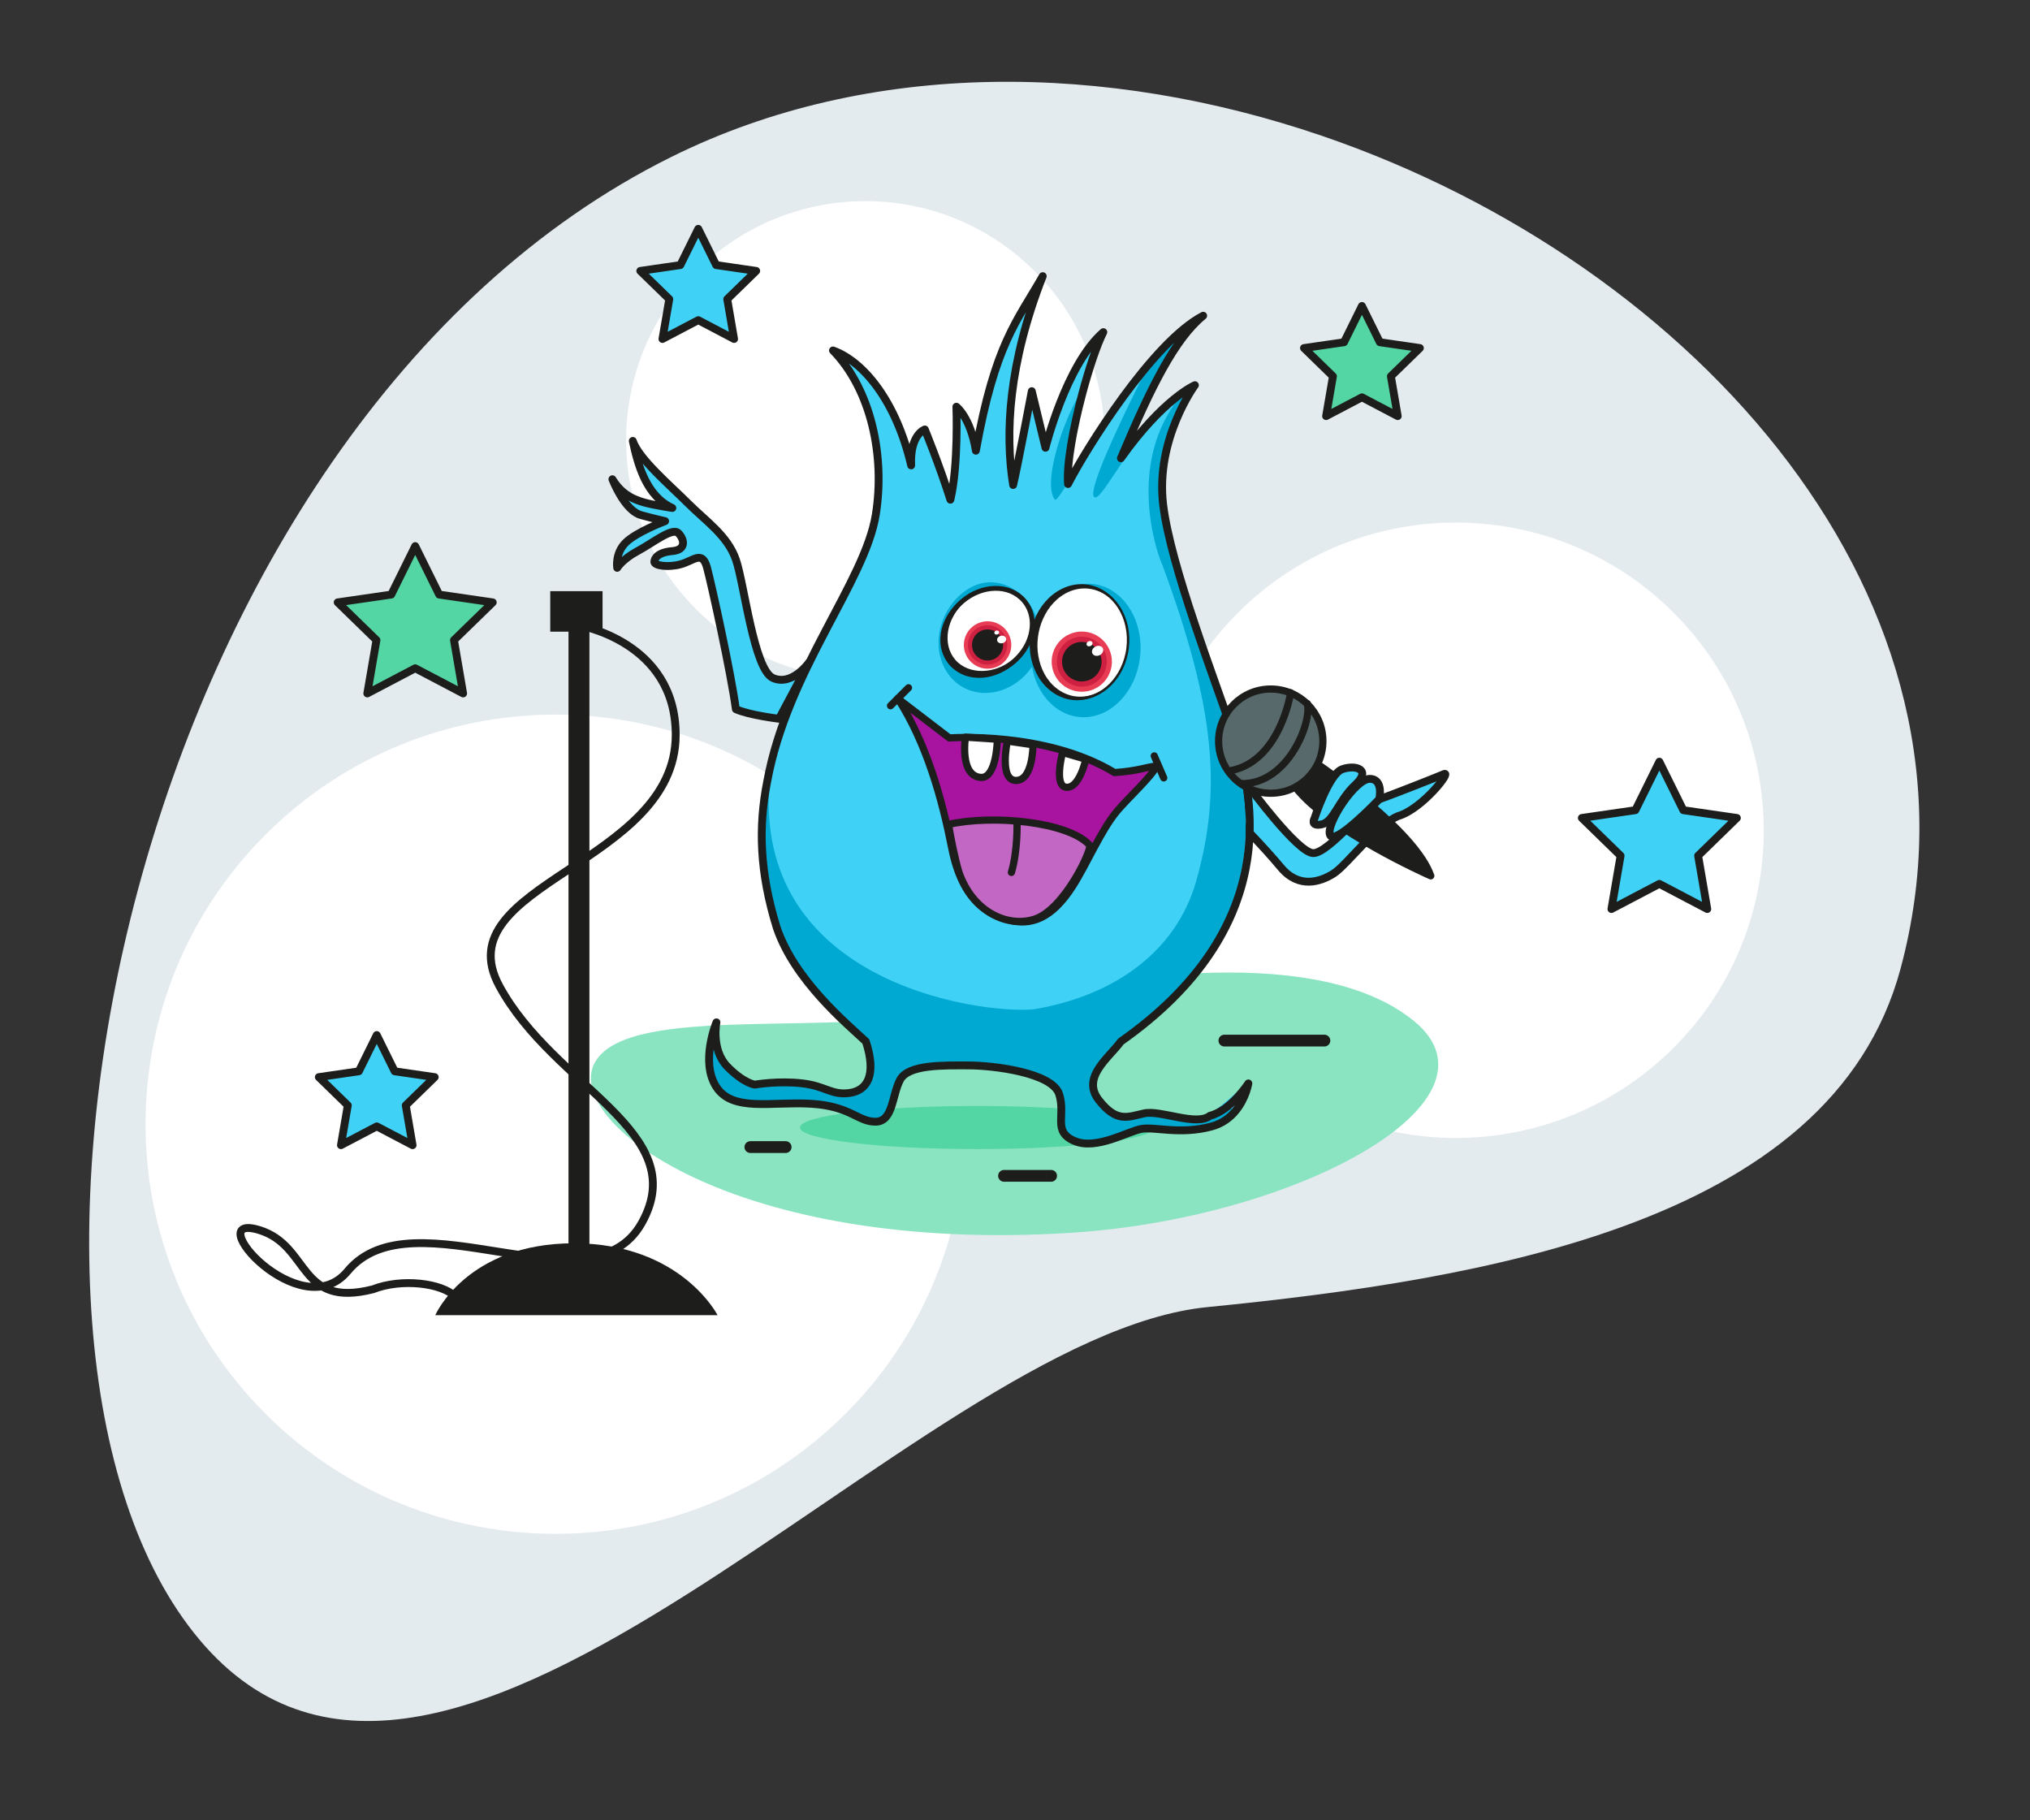 <svg width="580" height="520" viewBox="0 0 580 520" fill="none" xmlns="http://www.w3.org/2000/svg">
<rect x="0" y="0" width="580" height="520" fill="#333333" stroke="none"/>
<path d="M57.008 468.418C127.72 552.532 261.211 381.67 344.962 373.397C385.535 369.379 428.343 363.322 464.018 350.242C502.744 336.078 533.06 313.684 543.005 276.756C571.237 171.896 484.576 75.308 377.636 38.783C316.446 17.896 248.612 16.663 191.864 44.802C35.935 122.118 -13.719 384.315 57.008 468.418Z" fill="#E4EBEF"/>
<path d="M241.536 238.41C287.277 284.105 287.279 358.193 241.538 403.89C195.798 449.587 121.637 449.588 75.894 403.893C30.152 358.198 30.151 284.11 75.892 238.412C121.632 192.716 195.793 192.714 241.536 238.41Z" fill="white"/>
<path d="M295.608 77.463C322.308 104.137 322.31 147.384 295.61 174.058C268.91 200.732 225.62 200.733 198.919 174.06C172.218 147.386 172.218 104.14 198.918 77.465C225.618 50.79 268.908 50.79 295.608 77.463Z" fill="white"/>
<path d="M478.157 175.022C512.516 209.347 512.517 265 478.159 299.325C443.8 333.651 388.092 333.653 353.733 299.328C319.373 265.003 319.371 209.35 353.73 175.025C388.088 140.698 443.796 140.697 478.156 175.022H478.157Z" fill="white"/>
<path d="M170.114 303.238C160.028 320.036 209.715 358.477 306.483 352.136C371.068 347.902 431.844 314.43 403.993 291.671C385.498 276.552 346.831 271.514 274.535 288.313C238.543 296.671 180.199 286.44 170.114 303.238Z" fill="#8AE4C2"/>
<path d="M204.672 310.17C209.382 317.359 220.354 314.279 231.707 314.961C243.07 315.642 245.036 320.09 250.122 320.09C255.213 320.09 254.815 312.563 257.173 308.12C259.525 303.673 269.713 304.011 276.764 304.011C283.815 304.011 300.662 306.071 302.622 312.23C304.572 318.389 300.662 322.831 306.924 325.568C313.191 328.309 322.203 322.837 326.123 322.15C330.033 321.469 337.095 323.861 346.106 321.469C349.323 320.616 351.589 318.791 353.168 316.812C356.025 313.249 356.675 309.15 356.675 309.15C356.675 309.15 355.488 310.202 353.807 311.634C351.407 313.695 348.013 316.57 345.714 318.384C341.794 321.463 331.601 316.672 326.907 317.702C322.197 318.722 319.072 320.433 313.975 313.931C308.884 307.439 316.719 301.961 320.253 297.17C366.476 264.663 358.249 227.033 352.771 210.615C347.277 194.187 334.447 161.482 332.326 143.799C330.086 125.042 341.407 109.682 341.407 109.682C341.407 109.682 332.396 113.443 320.259 130.552C328.969 109.929 335.693 96.489 343.765 89.837C329.27 97.364 310.243 127.999 305.152 137.919C304.706 132.296 306.655 121.818 309.185 112.268C311.124 104.945 313.411 98.169 315.237 94.531C304.588 103.77 298.707 127.564 298.707 127.564L294.798 111.394C294.798 111.394 290.641 133.407 289.465 138.198C287.113 123.486 288.133 103.518 297.929 78.538C290.485 91.537 284.299 97.954 278.821 128.401C277.253 118.813 273.252 115.836 273.252 115.836C273.252 115.836 273.891 132.473 271.539 142.398C268.402 132.478 264.24 122.333 264.24 122.333C264.24 122.333 259.939 123.712 260.331 132.602C256.029 114.124 246.609 102.842 237.99 99.762C248.962 111.05 252.887 130.027 250.24 146.599C247.157 165.914 225.02 191.108 219.194 222.934C215.606 235.139 216.616 247.355 220.719 260.881C221.089 262.136 221.503 263.392 221.927 264.663C227.029 279.723 241.91 292.041 247.393 297.17C250.53 306.758 247.785 311.2 242.7 311.881C237.598 312.563 236.04 309.15 229.37 309.15C222.711 309.15 215.665 309.488 215.665 309.488C215.665 309.488 212.529 309.15 207.83 304.359C203.131 299.568 204.694 291.698 204.694 291.698C204.694 291.698 199.978 302.991 204.672 310.17Z" fill="#40D2F6"/>
<path d="M356.734 224.549C356.734 224.549 370.778 243.707 375.23 243.707C379.682 243.707 390.981 229.34 394.063 228.309C397.146 227.285 410.159 222.15 412.559 221.126C414.954 220.101 406.394 231.046 399.547 233.1C393.381 235.493 384.821 247.13 381.051 249.523C377.286 251.916 371.121 253.971 365.982 247.812C360.842 241.652 354.339 235.15 354.339 235.15L356.734 224.549Z" fill="#40D2F6" stroke="#1D1D1B" stroke-width="2.243" stroke-miterlimit="10" stroke-linecap="round" stroke-linejoin="round"/>
<path d="M231.137 189.246C231.137 189.246 226.341 196.087 220.864 193.694C215.386 191.301 212.642 166.665 210.246 159.824C207.851 152.984 201.686 148.874 196.547 143.745C191.407 138.611 182.503 131.084 180.795 125.955C182.165 132.457 184.56 141.69 192.095 145.113C183.873 143.745 178.739 143.058 174.969 136.899C176.338 140.322 179.421 146.138 183.191 147.163C186.955 148.187 190.038 148.874 190.038 148.874C190.038 148.874 181.816 151.954 178.738 155.033C175.656 158.113 176.343 162.217 176.343 162.217C176.343 162.217 177.713 159.824 182.165 157.426C186.617 155.033 192.095 150.586 193.808 152.292C195.521 153.998 196.203 157.083 192.095 157.426C187.986 157.77 186.955 159.481 186.955 160.506C186.955 161.53 190.72 162.217 194.49 161.192C198.254 160.168 200.655 157.088 202.024 162.217C203.394 167.352 208.872 192.326 210.246 202.589C214.011 204.301 222.577 205.326 222.577 205.326L231.137 189.246Z" fill="#40D2F6" stroke="#1D1D1B" stroke-width="2.243" stroke-miterlimit="10" stroke-linecap="round" stroke-linejoin="round"/>
<path d="M329.807 322.091C329.807 325.492 307.141 328.25 279.181 328.25C251.22 328.25 228.554 325.492 228.554 322.091C228.554 318.69 251.22 315.932 279.181 315.932C307.141 315.932 329.807 318.69 329.807 322.091Z" fill="#53D6A4"/>
<path d="M204.656 310.513C209.328 317.702 220.219 314.623 231.492 315.304C242.775 315.986 244.719 320.433 249.772 320.433C254.826 320.433 254.434 312.906 256.77 308.464C259.106 304.016 269.219 304.354 276.216 304.354C283.214 304.354 299.937 306.414 301.887 312.573C303.825 318.733 299.937 323.175 306.161 325.911C312.38 328.653 321.327 323.18 325.221 322.493C329.104 321.812 336.112 324.205 345.059 321.812C348.254 320.959 350.499 319.135 352.067 317.155C352.266 315.465 348.324 318.169 344.667 318.733C340.773 321.812 330.661 317.021 326 318.051C321.327 319.071 318.223 320.782 313.159 314.28C308.105 307.788 315.887 302.31 319.389 297.519C365.273 265.012 357.105 227.381 351.665 210.964C346.214 194.536 333.475 161.831 331.37 144.148C329.147 125.391 340.381 110.031 340.381 110.031C340.381 110.031 331.434 113.792 319.389 130.901C328.035 110.278 334.71 96.838 342.723 90.186C328.336 97.713 309.443 128.347 304.395 138.267C303.949 132.645 305.887 122.167 308.401 112.617C302.692 122.569 298.047 138.643 301.409 142.747C302.697 144.325 323.706 103.298 327.186 106.168C313.363 133.788 311.489 141.036 312.617 142.001C314.765 143.842 324.2 122.591 335.779 115.128C321.58 134.909 331.45 160.275 332.041 161.225C347.245 202.294 349.146 225.643 341.756 251.733C336.246 271.171 319.185 284.326 295.426 288.313C279.852 289.804 211.922 280.474 220.332 218.888C212.862 235.311 221.342 263.735 221.766 265.012C226.83 280.072 241.604 292.39 247.044 297.519C250.159 307.106 247.436 311.549 242.383 312.23C237.319 312.911 235.691 310.524 229.156 309.499C222.55 308.464 215.547 309.376 215.547 309.837C215.547 309.837 212.432 309.499 207.771 304.708C203.109 299.917 204.656 292.047 204.656 292.047C204.656 292.047 199.995 303.335 204.656 310.513Z" fill="#00A9D2"/>
<path d="M256.507 199.537L271.243 210.809C271.243 210.809 298.643 208.738 318.443 220.697C325.349 220.235 327.422 219.087 330.414 218.856C329.264 221.614 322.154 228.111 319.131 231.738C314.528 237.259 310.613 246.69 306.548 253.069C300.452 262.63 294.405 264.529 288.052 262.791C282.639 261.31 274.954 257.646 271.936 242.318C269.17 228.288 264.793 212.418 256.507 199.537Z" fill="#A8139F" stroke="#1D1D1B" stroke-width="2.056" stroke-miterlimit="10" stroke-linecap="round" stroke-linejoin="round"/>
<path d="M274.003 249.217C277.918 260.489 287.821 265.066 295.614 262.555C304.163 259.797 312.176 242.35 311.3 241.4C305.13 234.71 283.67 232.661 270.99 235.504C271.662 239.362 272.752 245.054 274.003 249.217Z" fill="#C267C3" stroke="#1D1D1B" stroke-width="2.056" stroke-miterlimit="10" stroke-linecap="round" stroke-linejoin="round"/>
<path d="M259.574 196.473L254.434 201.608" stroke="#1D1D1B" stroke-width="2.056" stroke-miterlimit="10" stroke-linecap="round" stroke-linejoin="round"/>
<path d="M329.786 215.932L332.498 222.215" stroke="#1D1D1B" stroke-width="2.056" stroke-miterlimit="10" stroke-linecap="round" stroke-linejoin="round"/>
<path d="M295.141 212.767C295.141 212.767 295.195 222.961 290.286 222.95C285.383 222.939 287.821 211.694 287.821 211.694L295.141 212.767Z" fill="white" stroke="#1D1D1B" stroke-width="2.056" stroke-miterlimit="10" stroke-linecap="round" stroke-linejoin="round"/>
<path d="M275.846 210.578C275.846 210.578 274.1 221.63 280.222 222.081C284.814 222.419 284.959 211.179 284.959 211.179L275.846 210.578Z" fill="white" stroke="#1D1D1B" stroke-width="2.056" stroke-miterlimit="10" stroke-linecap="round" stroke-linejoin="round"/>
<path d="M310.227 216.887C310.227 216.887 308.406 225.455 304.518 224.881C301.092 224.377 303.584 214.945 303.584 214.945L310.227 216.887Z" fill="white" stroke="#1D1D1B" stroke-width="2.056" stroke-miterlimit="10" stroke-linecap="round" stroke-linejoin="round"/>
<path d="M288.971 249.217C290.813 243.004 290.582 235.188 290.582 235.188" stroke="#1D1D1B" stroke-width="2.073" stroke-miterlimit="10" stroke-linecap="round" stroke-linejoin="round"/>
<path d="M271.479 173.199C272.193 172.153 273.037 171.161 273.987 170.265C280.566 164.052 288.67 165.651 293.75 172.046C294.856 173.43 295.657 174.997 296.178 176.66C299.507 170.946 306.537 166.042 312.514 166.847C321.08 168.001 326.982 177.427 325.704 187.9C325.633 188.503 325.536 189.102 325.414 189.697C323.491 199.225 315.951 205.857 307.88 204.768C301.226 203.872 296.183 197.981 294.856 190.491C294.137 191.516 293.331 192.498 292.391 193.388C285.824 199.596 276.382 199.451 271.297 193.061C266.963 187.605 267.199 179.353 271.479 173.199Z" fill="#00A9D2"/>
<path d="M292.52 171.531C288.434 166.804 280.545 166.938 274.895 171.82C274.097 172.51 273.37 173.277 272.725 174.111C268.998 178.892 268.595 185.169 272.092 189.203C276.189 193.925 284.078 193.791 289.717 188.914C291.548 187.32 292.918 185.437 293.804 183.452C295.614 179.305 295.292 174.712 292.52 171.531Z" fill="white" stroke="#1D1D1B" stroke-width="1.382" stroke-miterlimit="10"/>
<path d="M294.825 180.732C294.277 183.989 292.526 187.02 290.093 189.338C287.65 191.645 284.433 193.281 280.937 193.592C279.197 193.732 277.392 193.565 275.701 192.954C274.014 192.342 272.452 191.312 271.249 189.944C270.078 188.554 269.272 186.87 268.891 185.115C268.542 183.35 268.628 181.547 269.009 179.847C269.836 176.435 271.893 173.489 274.535 171.402C277.188 169.331 280.437 168.049 283.74 167.952C287.011 167.829 290.405 169.015 292.526 171.531C294.717 173.988 295.41 177.513 294.825 180.732ZM288.525 168.832C287 168.28 285.351 168.129 283.751 168.263C280.534 168.559 277.537 170.082 275.26 172.244C274.111 173.317 273.177 174.594 272.425 175.941C271.673 177.288 271.147 178.747 270.894 180.233C270.636 181.719 270.674 183.232 270.996 184.654C271.335 186.07 272 187.39 272.946 188.479C274.82 190.684 277.822 191.763 280.824 191.666C283.847 191.591 286.876 190.416 289.357 188.49C291.828 186.553 293.783 183.817 294.518 180.673C294.706 179.89 294.814 179.09 294.83 178.28C294.851 177.475 294.814 176.66 294.631 175.871C294.309 174.283 293.573 172.781 292.521 171.536C291.447 170.308 290.05 169.385 288.525 168.832Z" fill="#1D1D1B"/>
<path d="M288.74 182.631C287.843 179.004 284.175 176.783 280.539 177.679C276.909 178.575 274.686 182.24 275.583 185.872C276.479 189.499 280.147 191.72 283.783 190.824C287.419 189.928 289.637 186.263 288.74 182.631Z" fill="#E83C55"/>
<path d="M283.581 178.8C286.588 179.584 288.39 182.656 287.605 185.661C286.82 188.666 283.745 190.465 280.737 189.681C277.73 188.896 275.928 185.825 276.713 182.82C277.499 179.815 280.573 178.016 283.581 178.8V178.8Z" fill="#CE2041"/>
<path d="M283.156 179.92C283.725 180.051 284.263 180.293 284.739 180.631C285.214 180.97 285.618 181.398 285.928 181.893C286.238 182.388 286.447 182.938 286.544 183.514C286.64 184.089 286.623 184.678 286.492 185.246C286.361 185.815 286.119 186.352 285.78 186.827C285.441 187.302 285.012 187.706 284.517 188.015C284.022 188.325 283.471 188.534 282.895 188.63C282.319 188.727 281.73 188.709 281.161 188.578C280.011 188.314 279.014 187.604 278.389 186.606C277.763 185.607 277.56 184.401 277.825 183.252C278.09 182.104 278.8 181.108 279.8 180.483C280.8 179.858 282.007 179.656 283.156 179.92Z" fill="#1D1D1B"/>
<path d="M287.456 182.368C287.311 181.789 286.624 181.462 285.92 181.633C285.217 181.805 284.755 182.417 284.9 182.996C285.045 183.575 285.732 183.903 286.436 183.731C287.144 183.559 287.601 182.948 287.456 182.368Z" fill="white"/>
<path d="M285.458 180.534C285.383 180.228 285.018 180.051 284.642 180.142C284.266 180.233 284.024 180.56 284.1 180.866C284.175 181.172 284.54 181.349 284.916 181.258C285.292 181.167 285.534 180.845 285.458 180.534Z" fill="white"/>
<path d="M322.16 185.223C323.287 176.429 318.228 168.532 310.855 167.588C303.481 166.643 296.58 173.006 295.453 181.8C295.388 182.315 295.34 182.824 295.313 183.323C294.921 191.489 299.813 198.544 306.763 199.435C313.712 200.325 320.221 194.735 321.907 186.73C322.015 186.237 322.095 185.732 322.16 185.223Z" fill="white" stroke="#1D1D1B" stroke-width="0.691" stroke-miterlimit="10"/>
<path d="M320.597 190.792C319.796 192.557 318.738 194.22 317.385 195.636C316.037 197.047 314.426 198.244 312.589 199.022C310.763 199.805 308.723 200.17 306.693 199.993C304.668 199.8 302.676 199.081 300.973 197.927C299.271 196.774 297.821 195.239 296.747 193.49C295.683 191.73 294.932 189.788 294.54 187.771C294.157 185.755 294.09 183.692 294.341 181.655C294.625 179.627 295.205 177.642 296.086 175.791C296.979 173.937 298.191 172.256 299.668 170.823C301.15 169.401 302.928 168.274 304.867 167.582C306.805 166.896 308.916 166.697 310.919 167.03C312.928 167.362 314.813 168.231 316.381 169.449C317.96 170.662 319.211 172.234 320.156 173.94C321.107 175.646 321.714 177.524 322.047 179.434C322.385 181.344 322.412 183.302 322.165 185.217C321.928 187.143 321.402 189.032 320.597 190.792ZM321.961 179.45C321.595 177.556 320.881 175.732 319.888 174.101C318.889 172.47 317.552 171.053 315.989 169.997C314.426 168.945 312.616 168.296 310.78 168.135C307.069 167.802 303.487 169.53 301.032 172.18C299.776 173.495 298.787 175.05 298.041 176.703C297.284 178.355 296.795 180.131 296.564 181.939C296.322 183.742 296.349 185.593 296.666 187.379C296.978 189.166 297.536 190.926 298.417 192.514C300.135 195.69 303.17 198.244 306.838 198.871C308.658 199.172 310.565 199 312.348 198.383C314.125 197.761 315.779 196.736 317.165 195.411C318.54 194.08 319.684 192.492 320.521 190.749C321.348 189.005 321.902 187.127 322.165 185.212C322.38 183.297 322.326 181.344 321.961 179.45Z" fill="#1D1D1B"/>
<path d="M317.039 185.738C318.847 190.128 316.75 195.151 312.356 196.956C307.961 198.762 302.934 196.668 301.126 192.278C299.318 187.888 301.415 182.866 305.809 181.059C310.204 179.253 315.231 181.348 317.038 185.738H317.039Z" fill="#E83C55"/>
<path d="M315.452 185.781C313.658 182.272 309.356 180.877 305.844 182.663C302.332 184.455 300.936 188.753 302.724 192.262C304.518 195.77 308.819 197.165 312.332 195.379C315.849 193.587 317.245 189.289 315.452 185.781Z" fill="#CE2041"/>
<path d="M314.12 186.457C312.702 183.683 309.303 182.578 306.521 183.994C303.744 185.41 302.638 188.807 304.056 191.586C305.474 194.359 308.873 195.465 311.655 194.048C314.431 192.632 315.538 189.236 314.12 186.457Z" fill="#1D1D1B"/>
<path d="M315.092 185.163C314.748 184.487 313.803 184.284 312.982 184.702C312.16 185.12 311.773 186.006 312.117 186.682C312.461 187.358 313.406 187.562 314.227 187.143C315.049 186.725 315.436 185.839 315.092 185.163Z" fill="white"/>
<path d="M312.085 183.473C311.902 183.114 311.397 183.007 310.962 183.227C310.527 183.447 310.318 183.919 310.5 184.278C310.683 184.638 311.188 184.745 311.623 184.525C312.058 184.305 312.267 183.833 312.085 183.473Z" fill="white"/>
<path d="M204.672 310.513C209.382 317.702 220.354 314.623 231.707 315.304C243.07 315.986 245.036 320.433 250.122 320.433C255.213 320.433 254.815 312.906 257.173 308.464C259.525 304.016 269.713 304.354 276.764 304.354C283.815 304.354 300.662 306.414 302.622 312.573C304.572 318.733 300.662 323.175 306.924 325.911C313.191 328.653 322.203 323.18 326.123 322.493C330.033 321.812 337.095 324.205 346.106 321.812C349.323 320.959 351.589 319.135 353.168 317.155C356.025 313.593 356.675 309.494 356.675 309.494C356.675 309.494 351.686 317.23 345.714 318.733C341.794 321.812 331.601 317.021 326.907 318.051C322.197 319.071 319.072 320.782 313.975 314.28C308.884 307.788 316.719 302.31 320.253 297.519C366.476 265.012 358.249 227.381 352.771 210.964C347.277 194.536 334.447 161.831 332.326 144.148C330.086 125.391 341.407 110.031 341.407 110.031C341.407 110.031 332.396 113.792 320.259 130.901C328.969 110.278 335.693 96.838 343.765 90.186C329.27 97.713 310.243 128.347 305.152 138.267C304.706 132.645 306.655 122.167 309.185 112.617C311.124 105.294 313.411 98.517 315.237 94.88C304.588 104.119 298.707 127.913 298.707 127.913L294.798 111.742C294.798 111.742 290.641 133.755 289.465 138.546C287.113 123.835 288.133 103.867 297.929 78.887C290.485 91.886 284.299 98.303 278.821 128.75C277.253 119.162 273.252 116.185 273.252 116.185C273.252 116.185 273.891 132.822 271.539 142.747C268.402 132.827 264.24 122.682 264.24 122.682C264.24 122.682 259.939 124.061 260.331 132.951C256.029 114.473 246.609 103.191 237.99 100.111C248.962 111.399 252.887 130.375 250.24 146.948C247.157 166.262 225.02 191.457 219.194 223.282C216.648 236.244 217.019 249.121 221.927 265.012C227.029 280.072 241.91 292.39 247.393 297.519C250.53 307.106 247.785 311.549 242.7 312.23C237.598 312.911 235.992 310.309 229.37 309.499C222.437 308.652 215.665 309.837 215.665 309.837C215.665 309.837 212.529 309.499 207.83 304.708C203.131 299.917 204.694 292.047 204.694 292.047C204.694 292.047 199.978 303.335 204.672 310.513V310.513Z" stroke="#1D1D1B" stroke-width="2.243" stroke-miterlimit="10" stroke-linecap="round" stroke-linejoin="round"/>
<path d="M369.365 224.162L375.874 217.66C376.223 217.311 376.771 217.263 377.179 217.536C378.323 218.314 405.255 236.701 409.766 249.872C409.9 250.258 409.788 250.687 409.487 250.961C409.294 251.138 409.047 251.229 408.794 251.229C408.652 251.23 408.511 251.2 408.381 251.143C407.194 250.623 379.263 238.235 369.284 225.52C369.128 225.323 369.05 225.076 369.065 224.826C369.08 224.575 369.187 224.339 369.365 224.162Z" fill="#1D1D1B"/>
<path d="M375.568 233.787C375.568 233.787 379.676 221.126 383.446 219.758C387.211 218.389 392.007 219.758 387.211 224.205C382.415 228.653 381.046 234.812 377.619 235.493C374.198 236.18 375.568 233.787 375.568 233.787Z" fill="#40D2F6" stroke="#1D1D1B" stroke-width="2.243" stroke-miterlimit="10" stroke-linecap="round" stroke-linejoin="round"/>
<path d="M394.063 228.309C394.063 228.309 395.433 222.494 391.324 222.494C387.216 222.494 378.65 235.493 380.025 238.573C381.389 241.652 394.063 228.309 394.063 228.309Z" fill="#40D2F6" stroke="#1D1D1B" stroke-width="2.243" stroke-miterlimit="10" stroke-linecap="round" stroke-linejoin="round"/>
<path d="M377.968 211.715C377.968 219.935 371.298 226.598 363.071 226.598C354.844 226.598 348.174 219.935 348.174 211.715C348.174 203.496 354.844 196.833 363.071 196.833C371.298 196.833 377.968 203.496 377.968 211.715Z" fill="#58696B" stroke="#1D1D1B" stroke-width="2.056" stroke-miterlimit="10" stroke-linecap="round" stroke-linejoin="round"/>
<path d="M368.753 197.889C368.753 197.889 365.826 217.375 351.659 220.144" stroke="#1D1D1B" stroke-width="2.056" stroke-miterlimit="10" stroke-linecap="round" stroke-linejoin="round"/>
<path d="M373.516 200.969C374.918 206.146 368.055 224.066 354.683 223.862" stroke="#1D1D1B" stroke-width="2.056" stroke-miterlimit="10" stroke-linecap="round" stroke-linejoin="round"/>
<path d="M300.318 335.896H286.865" stroke="#1D1D1B" stroke-width="3.365" stroke-miterlimit="10" stroke-linecap="round" stroke-linejoin="round"/>
<path d="M165.039 178.575C165.039 178.575 193.061 183.055 193.061 209.929C193.061 246.948 126.931 252.479 142.623 281.59C158.315 310.701 197.948 323.202 183.379 349.33C168.701 375.651 118.021 340.563 99.316 363.139C85.869 379.374 56.67 346.025 74.097 351.384C88.667 355.864 85.026 373.778 106.555 368.306C114.724 365.103 126.216 366.498 130.137 370.42" stroke="#1D1D1B" stroke-width="2.243" stroke-miterlimit="10" stroke-linecap="round" stroke-linejoin="round"/>
<path d="M205.016 375.694H124.364C124.364 375.694 133.284 355.167 163.922 355.167C194.56 355.167 205.016 375.694 205.016 375.694Z" fill="#1D1D1B"/>
<path d="M162.427 362.211V177.084H168.404V362.211H162.427Z" fill="#1D1D1B"/>
<path d="M157.214 180.446V168.873H172.16V180.446H157.214Z" fill="#1D1D1B"/>
<path d="M199.5 65.372L194.382 75.727L182.943 77.39L191.224 85.448L189.27 96.833L199.5 91.457L209.736 96.833L207.781 85.448L216.057 77.39L204.618 75.727L199.5 65.372Z" fill="#40D2F6" stroke="#1D1D1B" stroke-width="2.243" stroke-miterlimit="10" stroke-linecap="round" stroke-linejoin="round"/>
<path d="M474.098 217.585L467.256 231.443L451.951 233.664L463.025 244.448L460.409 259.679L474.098 252.49L487.793 259.679L485.177 244.448L496.251 233.664L480.946 231.443L474.098 217.585Z" fill="#40D2F6" stroke="#1D1D1B" stroke-width="2.243" stroke-miterlimit="10" stroke-linecap="round" stroke-linejoin="round"/>
<path d="M118.633 155.999L111.786 169.852L96.481 172.078L107.56 182.862L104.944 198.093L118.633 190.899L132.322 198.093L129.707 182.862L140.786 172.078L125.48 169.852L118.633 155.999Z" fill="#53D6A4" stroke="#1D1D1B" stroke-width="2.243" stroke-miterlimit="10" stroke-linecap="round" stroke-linejoin="round"/>
<path d="M107.645 295.679L102.533 306.034L91.089 307.697L99.37 315.76L97.415 327.14L107.645 321.769L117.881 327.14L115.927 315.76L124.208 307.697L112.763 306.034L107.645 295.679Z" fill="#40D2F6" stroke="#1D1D1B" stroke-width="2.243" stroke-miterlimit="10" stroke-linecap="round" stroke-linejoin="round"/>
<path d="M389.123 87.406L384.005 97.766L372.566 99.424L380.842 107.488L378.887 118.873L389.123 113.497L399.353 118.873L397.398 107.488L405.68 99.424L394.241 97.766L389.123 87.406Z" fill="#53D6A4" stroke="#1D1D1B" stroke-width="2.243" stroke-miterlimit="10" stroke-linecap="round" stroke-linejoin="round"/>
<path d="M224.473 327.681H214.387" stroke="#1D1D1B" stroke-width="3.365" stroke-miterlimit="10" stroke-linecap="round" stroke-linejoin="round"/>
<path d="M378.403 297.262H349.822" stroke="#1D1D1B" stroke-width="3.365" stroke-miterlimit="10" stroke-linecap="round" stroke-linejoin="round"/>
</svg>
